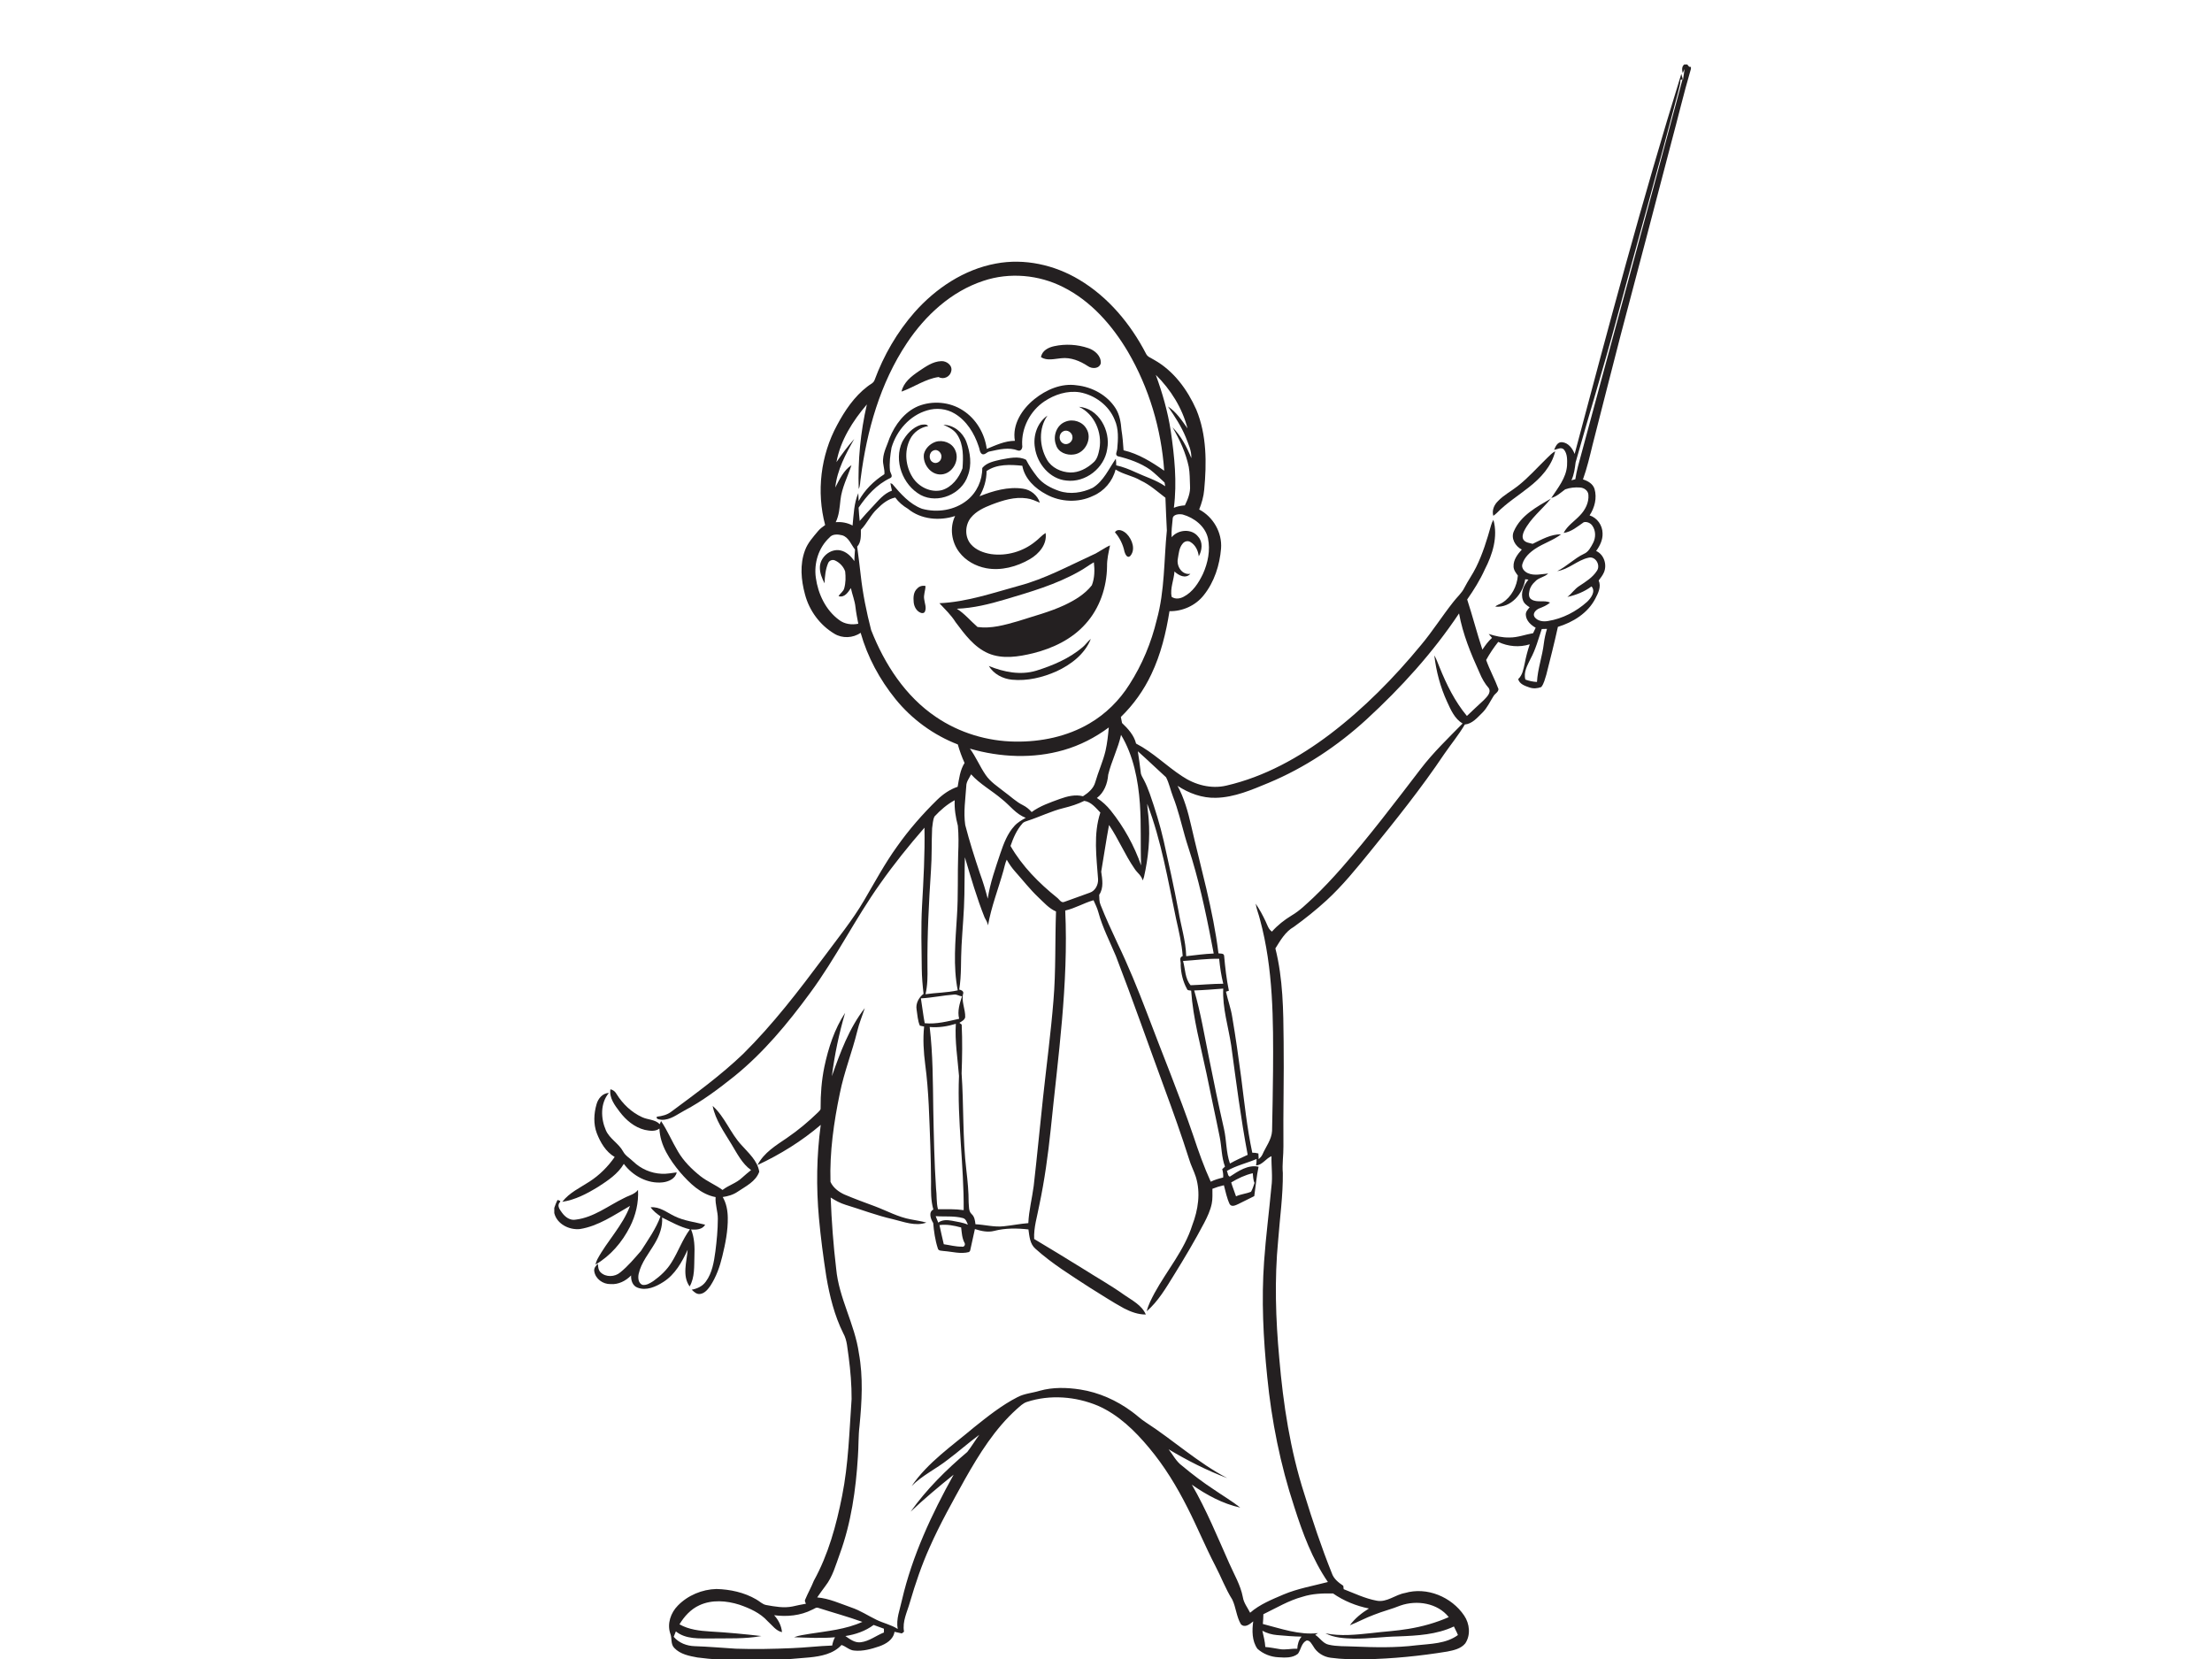 <?xml version="1.0" encoding="utf-8"?>
<!-- Generator: Adobe Illustrator 17.0.0, SVG Export Plug-In . SVG Version: 6.00 Build 0)  -->
<!DOCTYPE svg PUBLIC "-//W3C//DTD SVG 1.1//EN" "http://www.w3.org/Graphics/SVG/1.1/DTD/svg11.dtd">
<svg version="1.1" id="Layer_1" xmlns="http://www.w3.org/2000/svg" xmlns:xlink="http://www.w3.org/1999/xlink" x="0px" y="0px"
	 width="800px" height="600px" viewBox="0 0 800 600" enable-background="new 0 0 800 600" xml:space="preserve">
<g id="_x23_242021ff">
	<path fill="#242021" d="M609.149,23.318h1.085c0.305,0.388,0.693,1.118,1.307,0.831v0.776c-2.605,8.868-4.725,17.871-7.136,26.794
		c-6.065,23.173-12.12,46.351-18.277,69.501c-3.46,13.224-6.748,26.489-10.166,39.718c-1.012,4.189-2.005,8.388-3.46,12.448
		c1.755,0.55,3.58,1.557,4.171,3.427c0.965,3.256,0.06,6.804-1.778,9.584c2.744,0.859,4.642,3.57,4.693,6.416
		c0.129,2.379-0.956,4.591-2.323,6.457c2.873,1.261,4.051,5.035,2.785,7.82c-0.462,1.048-1.192,1.94-1.866,2.859
		c1.002,2.226-0.18,4.559-1.21,6.536c-2.693,5.238-8.046,8.554-13.538,10.231c-1.266,5.792-2.739,11.538-4.189,17.289
		c-0.503,1.515-0.818,3.201-1.824,4.471c-1.372,0.522-2.91,0.642-4.3,0.143c-1.589-0.545-3.552-1.192-4.051-3.007
		c1.575-1.441,1.898-3.63,2.346-5.603c0.453-2.369,1.053-4.707,1.838-6.988c-3.746,1.182-7.875,0.813-11.404-0.873
		c-1.626,2.069-3.104,4.24-4.365,6.55c1.279,3.594,3.136,6.938,4.457,10.513c-0.028,1.113-1.242,1.626-1.764,2.499
		c-1.312,2.055-2.323,4.346-4.088,6.078c-1.825,1.764-3.612,3.995-6.323,4.24c-2.194,3.737-4.965,7.085-7.423,10.647
		c-8.259,12.323-17.547,23.908-26.891,35.413c-4.961,6.102-9.931,12.245-15.732,17.575c-3.737,3.409-7.686,6.582-11.787,9.543
		c-3.085,1.741-4.854,4.896-6.679,7.801c2.771,10.993,2.887,22.406,2.984,33.677c0.162,12.614-0.194,25.233-0.074,37.847
		c0.037,3.242-0.503,6.471-0.217,9.714c0.088,8.129-1.081,16.208-1.686,24.3c-1.372,14.199-0.905,28.499,0.397,42.683
		c1.423,16.628,3.963,33.256,9.095,49.178c2.965,9.621,6.157,19.192,9.908,28.536c0.67,2.06,2.425,3.418,4.157,4.577
		c0.032,0.305,0.097,0.919,0.129,1.229c3.917,1.524,7.764,3.386,11.921,4.157c3.727,0.73,6.716-2.171,10.236-2.771
		c7.949-2.337,16.891,1.409,21.436,8.175c1.982,2.919,2.411,7.039,0.388,10.051c-1.58,1.935-4.189,2.494-6.522,2.951
		c-9.811,1.603-19.723,2.587-29.658,2.799c-4.176,0.055-8.369,0-12.508-0.564c-2.587-0.333-5.007-1.848-6.282-4.148
		c-0.614-0.836-1.164-2.189-2.397-2.097c-1.894,0.873-2.037,3.242-3.127,4.785c-1.945,1.617-4.702,1.432-7.072,1.289
		c-2.799-0.125-5.552-1.215-7.621-3.095c-1.977-2.845-1.954-6.587-1.497-9.885c-1.215,0.979-2.961,2.48-4.443,1.053
		c-1.635-2.73-1.769-6.074-3.122-8.919c-2.457-3.894-4.042-8.24-6.185-12.3c-3.566-6.864-6.499-14.037-10.018-20.928
		c-3.871-7.681-8.369-15.085-13.908-21.69c-5.118-6.148-11.058-11.945-18.476-15.201c-8.042-3.367-17.298-4.115-25.644-1.404
		c-1.501,0.462-2.605,1.644-3.764,2.637c-7.852,7.076-13.506,16.157-18.67,25.279c-4.494,8.12-9.058,16.222-12.813,24.716
		c-2.891,6.416-5.141,13.095-7.122,19.843c-0.965,3.478-2.808,6.91-2.125,10.633c-0.194,0.157-0.582,0.476-0.781,0.637
		c-0.887-0.217-1.774-0.411-2.665-0.587c-0.425,2.822-3.048,4.397-5.515,5.261c-2.887,0.979-5.954,1.838-9.03,1.529
		c-1.76-0.106-3.007-1.515-4.624-2.023c-2.938,3.219-7.423,4.083-11.57,4.494c-5.7,0.453-11.395,1.039-17.108,1.256h-7.663
		c-5.261-0.328-10.545-0.522-15.769-1.233c-2.947-0.536-6.185-1.155-8.333-3.409c-1.46-1.413-0.776-3.589-1.506-5.307
		c-1.169-3.538,0.199-7.455,2.744-10.037c3.621-3.727,8.799-5.885,13.981-6.014c4.975,0.139,10.037,1.229,14.369,3.755
		c1.238,0.661,2.24,1.829,3.681,2.055c3.109,0.554,6.314,1.155,9.46,0.508c1.612-0.342,3.215-0.734,4.841-0.984
		c-0.194-0.513-0.559-1.021-0.236-1.557c0.942-2.291,2.194-4.448,3.099-6.758c5.247-9.497,8.129-20.074,10.222-30.656
		c2.305-11.552,2.61-23.353,3.436-35.062c0.028-5.118-0.406-10.226-1.067-15.293c-0.48-2.854-0.48-5.903-1.94-8.48
		c-3.201-6.434-4.942-13.483-6.139-20.536c-1.09-7.035-2.028-14.097-2.665-21.182c-1.012-11.201-0.854-22.517,0.651-33.663
		c-6.887,5.889-14.647,10.688-22.845,14.522c2.259-4.499,6.739-7.136,10.739-9.884c3.972-2.716,7.672-5.82,11.122-9.169
		c0.397-0.462,1.035-0.868,0.938-1.561c-0.037-4.993,0.351-10,1.353-14.896c1.45-6.822,3.64-13.663,7.506-19.524
		c-2.203,7.492-3.811,15.159-4.785,22.905c3.039-8.591,6.231-17.367,11.903-24.628c-0.901,2.785-2.055,5.492-2.725,8.351
		c-1.848,7.533-4.753,14.767-6.277,22.383c-2.208,10.54-3.732,21.312-3.404,32.101c0.928,2.092,2.947,3.621,5.002,4.568
		c3.64,1.543,7.353,2.915,11.067,4.277c4.309,1.617,8.411,3.917,12.988,4.734c1.875,0.379,3.778,0.619,5.621,1.159
		c-4.005,1.436-8.212-0.305-12.129-1.238c-5.843-1.312-11.432-3.483-17.15-5.215c-1.903-0.582-3.658-1.543-5.33-2.61
		c0.328,8.596,0.965,17.182,1.986,25.723c0.961,10.628,6.734,20.046,8.212,30.563c1.594,8.684,1.076,17.566,0.231,26.3
		c-0.453,3.691-0.305,7.423-0.582,11.127c-0.734,11.949-2.443,23.968-6.573,35.252c-1.45,3.94-2.545,8.148-5.173,11.51
		c-1.058,1.335-1.986,2.767-2.984,4.148c4.342,0.365,8.328,2.245,12.393,3.658c3.201,1.076,6.023,2.97,9.044,4.43
		c2.513,1.238,5.321,1.792,7.69,3.326c-0.661-3.598,0.818-7.062,1.547-10.526c3.718-15.991,10.744-30.984,18.679-45.279
		c-5.326,4.296-10.596,8.679-15.561,13.386c5.769-8.129,12.905-15.182,20.494-21.598c1.561-1.991,2.85-4.185,4.356-6.212
		c-3.875,2.845-7.464,6.06-11.321,8.938c-4.254,3.381-9.293,5.695-13.15,9.589c5.861-8.577,14.61-14.508,22.443-21.127
		c5.012-4.005,10.069-8.065,15.801-10.998c2.508-1.344,5.395-1.497,8.069-2.323c4.762-1.34,9.82-1.206,14.67-0.453
		c6.744,1.053,13.136,3.921,18.61,7.963c1.718,1.215,3.215,2.716,4.993,3.848c10.032,6.49,18.928,14.67,29.561,20.236
		c-7.381-2.776-14.443-6.374-21.205-10.416c1.575,2.028,2.757,4.434,4.891,5.972c3.723,3.109,7.598,6.042,11.663,8.702
		c3.109,2.139,6.374,4.06,9.339,6.397c-6.365-1.395-12.199-4.582-17.501-8.286c5.266,9.09,9.242,18.836,13.51,28.411
		c1.764,4.028,4.092,7.871,4.928,12.24c0.319,2.106,1.704,3.806,2.637,5.663c3.497-3.053,7.866-4.785,12.083-6.596
		c5.145-2.166,10.67-3.104,16.046-4.513c-5.644-8.254-9.15-17.709-12.162-27.178c-5.039-15.256-8.208-31.095-9.783-47.076
		c-1.423-13.852-2.125-27.824-1.127-41.727c0.628-8.984,1.811-17.912,2.633-26.873c0.522-3.709-0.055-7.441,0.046-11.164
		c-2.051,0.836-3.298,3.21-5.594,3.353c0.157-0.776,0.217-1.547,0.189-2.323c-3.552,1.51-7.381,2.36-10.739,4.314
		c0.37,0.633,0.286,1.838,1.076,2.06c3.035-2,6.577-4.416,10.388-3.58c-0.744,3.506-1.035,7.09-1.552,10.624
		c-1.912,1.002-3.884,1.889-5.801,2.882c-0.938,0.43-2.402,1.182-3.109-0.009c-1.016-2.152-1.464-4.517-2.078-6.799
		c-1.418,0.309-2.808,0.734-4.152,1.279c-0.028,1.801,0.134,3.626-0.249,5.409c-0.508,2.43-1.57,4.697-2.707,6.891
		c-3.4,6.466-7.136,12.753-10.988,18.956c-2.859,4.619-5.658,9.423-9.801,13.03c0.54-2.342,1.714-4.462,2.813-6.573
		c4.485-8.217,10.804-15.501,13.649-24.55c2.115-5.529,3.081-11.695,1.293-17.45c-0.702-2.212-1.834-4.263-2.466-6.499
		c-2.711-8.554-5.732-16.998-8.831-25.418c-5.88-15.986-11.492-32.074-17.617-47.967c-2.185-5.233-4.836-10.305-6.328-15.801
		c-0.411-1.533-1.109-2.961-1.764-4.393c-3.506,0.998-6.665,2.938-10.231,3.727c1.224,26.545-2.605,52.933-5.261,79.274
		c-0.965,9.15-2.212,18.282-4.12,27.289c-0.739,4.051-2.065,8.06-1.852,12.231c5.843,3.46,11.617,7.035,17.399,10.591
		c5.072,3.233,10.337,6.171,15.238,9.667c2.85,1.977,6.309,3.686,7.746,7.053c-2.799,0.028-5.464-0.979-7.912-2.24
		c-4.236-2.3-8.254-4.975-12.36-7.496c-6.753-4.402-13.681-8.651-19.681-14.074c-1.995-1.723-2.157-4.536-2.503-6.961
		c-4.125-0.462-8.356-0.513-12.402,0.536c-2.333,0.596-4.725,0.042-6.961-0.67c-0.517,2.61-1.201,5.187-1.718,7.801
		c-0.097,0.125-0.286,0.379-0.383,0.503c-3.007,0.813-6.088-0.139-9.108-0.356c-0.776-0.152-2.014,0.042-2.212-0.993
		c-0.965-2.961-1.395-6.065-1.663-9.159c-0.891-1.381-1.815-3.917,0.055-4.864c-0.924-3.252-0.864-6.656-0.827-10
		c-0.009-4.305-0.129-8.605-0.254-12.905c-0.393-9.852-0.54-19.741-1.857-29.529c-0.582-4.554-0.882-9.164-0.397-13.741
		c-0.383-0.078-1.15-0.24-1.538-0.323c-0.804-1.811-0.864-3.908-1.187-5.848c-0.374-2.18,0.813-4.37,2.522-5.658
		c-0.346-3.016-0.614-6.042-0.651-9.081c-0.083-7.552-0.314-15.108,0.097-22.656c0.536-9.441,1.067-18.891,0.882-28.356
		c-5.644,6.466-11.03,13.164-15.977,20.185c-9.127,12.799-16.078,27.011-25.436,39.663c-8.018,10.915-16.748,21.478-27.321,30.032
		c-5.7,4.545-11.552,8.979-18.023,12.388c-2.637,1.381-5.169,3.52-8.314,3.376c-0.614-0.102-2.148-0.125-1.709-1.122
		c1.898-0.199,3.788-0.674,5.312-1.885c8.891-6.6,17.889-13.145,25.898-20.827c10.804-10.697,20.069-22.808,29.15-34.965
		c4.979-6.753,10.328-13.27,14.573-20.531c3.857-6.564,7.46-13.298,11.921-19.487c4.286-6.079,9.201-11.695,14.513-16.896
		c2.12-2.051,4.591-3.783,7.413-4.721c0.527-2.952,0.868-6.018,2.499-8.619c-0.988-2.166-1.792-4.406-2.443-6.693
		c-8.776-3.386-16.619-9.108-22.54-16.416c-5.709-7.058-10.125-15.215-12.6-23.963c-2.753,1.931-6.637,2.106-9.51,0.333
		c-5.219-3.113-9.085-8.36-10.619-14.235c-1.4-5.159-1.921-10.831,0.009-15.926c0.961-2.665,2.905-4.767,4.679-6.91
		c0.73-0.891,1.667-1.58,2.605-2.236c-3.206-12.037-1.626-25.201,4.314-36.143c2.79-5.224,6.203-10.309,10.956-13.945
		c0.873-0.762,2.208-1.169,2.61-2.351c3.293-8.928,8.143-17.316,14.425-24.48c7.681-8.684,17.908-15.524,29.436-17.644
		c10.351-1.968,21.233,0.476,30.194,5.866c10.485,6.263,18.559,15.995,24.129,26.762c0.545,1.178,1.903,1.533,2.915,2.199
		c7.048,3.94,12.037,10.753,15.261,18.018c3.778,9.122,3.76,19.275,2.85,28.951c-0.203,2.466-0.915,4.85-1.811,7.145
		c5.072,2.674,8.342,8.342,7.908,14.092c-0.494,6.046-2.448,12.152-6.277,16.928c-2.928,3.718-7.663,5.852-12.374,5.755
		c-1.247,7.829-3.136,15.63-6.563,22.808c-2.707,5.764-6.457,11.025-11.03,15.464c0.143,0.721,0.291,1.446,0.434,2.176
		c2.185,2.083,4.333,4.416,5.072,7.436c6.088,3.132,10.938,8.078,16.637,11.797c4.661,3.15,10.527,4.725,16.088,3.386
		c13.704-3.173,26.259-10.139,37.409-18.573c12.263-9.33,23.15-20.379,32.933-32.258c4.166-4.965,7.621-10.462,11.64-15.538
		c1.33-1.769,3.095-3.215,4.065-5.233c1.293-2.513,2.951-4.813,4.199-7.349c2.388-4.818,3.958-9.986,5.409-15.145
		c0.185-0.711,0.485-1.386,0.854-2.023c1.718,6.115-0.296,12.517-3.113,17.968c-1.727,3.843-3.968,7.404-6.37,10.854
		c1.958,6.009,3.524,12.134,5.501,18.138c1.025-1.524,2.102-3.03,3.478-4.254c-0.402-0.476-0.813-0.942-1.201-1.418
		c2.43,0.781,4.961,1.344,7.533,1.284c2.924,0.028,5.681-1.076,8.536-1.561c0.305-0.656,0.61-1.312,0.928-1.963
		c-1.737-0.984-3.436-2.536-3.566-4.656c-0.092-1.122,0.725-1.968,1.386-2.753c-1.007-0.642-2.069-1.386-2.443-2.582
		c-0.924-2.628,0.282-5.423,2.005-7.423c-0.291-0.032-0.873-0.097-1.159-0.129c-0.767,5.178-5.187,10.471-10.836,9.898
		c0.702-0.721,1.751-0.873,2.573-1.423c3.326-2.111,5.279-5.94,5.598-9.811c-0.716-0.975-1.529-1.995-1.557-3.256
		c-0.111-2.406,1.446-4.453,2.979-6.139c-2.351-1.192-4.074-4.111-2.841-6.688c2.485-5.691,8.263-8.771,13.372-11.746
		c-3.187,3.935-7.404,7.109-9.695,11.727c-0.43,0.947-0.827,2.139-0.245,3.109c0.716,1.118,2.185,1.182,3.339,1.52
		c3.261-1.566,6.559-3.506,10.3-3.45c-2.864,2.203-6.406,3.247-9.395,5.252c-1.968,1.316-3.861,3.062-4.587,5.386
		c-0.559,1.506,0.698,2.896,2,3.441c2.337,0.993,4.887,0.3,7.303,0.102c-1.367,1.363-3.506,1.46-4.771,2.938
		c-0.97,0.878-1.751,1.991-2.005,3.293c-0.263,1.058-0.37,2.485,0.716,3.136c2.028,1.303,4.614,0.143,6.73,1.132
		c-1.15,1.058-2.605,1.607-4.028,2.171c-1.099,0.485-2.402,1.801-1.58,3.053c1.072,1.501,3.155,1.769,4.854,1.455
		c5.27-0.827,10.217-3.418,14.175-6.961c1.39-1.344,3.173-3.732,1.575-5.552c-2.591,1.945-5.594,3.118-8.734,3.811
		c1.566-1.169,2.619-2.887,4.272-3.94c2.351-1.552,4.882-3.095,6.42-5.524c1.395-2.005-0.499-5.372-3.021-4.734
		c-4.065,0.887-7.173,4.24-11.339,4.859c3.436-1.7,6.129-4.563,9.598-6.217c1.718-0.702,2.577-2.467,3.395-4.014
		c0.993-1.926,0.975-4.411-0.296-6.203c-0.665-0.97-1.949-1.529-3.099-1.252c-2.259,1.547-4.462,3.497-7.279,3.871
		c1.344-2.637,3.94-4.231,5.903-6.346c1.908-1.963,3.298-4.66,3.053-7.455c-0.115-1.547-1.603-2.554-3.053-2.624
		c-1.797-0.129-3.658,0.051-5.349,0.674c-1.589,1.169-3.067,2.587-5.025,3.118c2.365-3.63,5.381-7.215,5.704-11.727
		c0.069-1.945,0.185-4.212-1.141-5.801c-0.998-1.025-2.411-0.051-3.534,0.134c0.503-1.229,1.206-2.915,2.831-2.79
		c2.3,0.18,3.824,2.268,4.591,4.259c12.231-45.986,24.476-91.995,38.573-137.45c0.208,0.702,0.374,1.423,0.61,2.12
		c0.189-1.303,0.434-2.605,0.573-3.917c-0.171,0.379-0.517,1.132-0.688,1.51C608.332,25.364,608.138,24.061,609.149,23.318
		 M607.782,28.874c-0.042,1.594-0.577,3.109-0.919,4.651c-7.169,27.469-14.905,54.78-22.282,82.189
		c-4.619,17.256-9.921,34.314-14.739,51.51c-0.282,2.208-0.554,4.439-1.52,6.476c0.351-0.097,1.058-0.282,1.413-0.379
		c0.245-1.52,0.545-3.035,0.933-4.527c12.563-46.725,25.395-93.381,37.847-140.143C608.332,28.708,607.967,28.819,607.782,28.874
		 M355.617,101.585c-11.566,3.811-20.965,12.466-27.612,22.471c-9.695,14.526-14.526,31.732-16.72,48.91
		c-0.226,1.293-0.143,2.674-0.716,3.885c-0.346-10.268,0.637-20.577,2.952-30.591c-5.136,6.014-9.566,12.975-11.002,20.868
		c1.991-2.891,4.055-5.741,6.425-8.342c-3.104,5.45-6.185,11.196-6.854,17.533c1.533-2.938,2.998-6.199,5.857-8.083
		c-1.367,4.176-3.506,8.148-3.982,12.573c-0.309,2.725-0.471,5.547-1.718,8.051c2.111-0.194,4.231,0.199,6.097,1.201
		c0.411-3.921,0.48-8.069,2.074-11.714c0.06,0.952,0.092,1.908,0.115,2.864c2.157-4,5.506-7.284,9.316-9.714
		c0.203-1.852-0.688-3.603-0.471-5.45c0.166-2.688,1.515-5.072,2.333-7.584c1.977-4.864,5.409-9.483,10.369-11.575
		c5.224-2.088,11.46-1.557,16.18,1.543c4.767,3.053,7.875,8.351,8.614,13.921c3.266-1.33,6.563-2.924,10.175-2.924
		c-1.039-5.935,2.614-11.506,7.062-15.081c4.254-3.418,9.764-5.843,15.321-4.993c5.598,0.596,11.048,3.561,14.083,8.388
		c1.436,2.319,1.871,5.062,2.079,7.737c0.397,2.443,0.596,4.905,0.758,7.372c5.413,1.261,10.189,4.249,14.697,7.386
		c-1.053-15.09-5.492-29.995-13.15-43.067c-5.649-9.524-13.298-18.263-23.316-23.302C375.718,99.35,365.072,98.398,355.617,101.585
		 M418.009,135.567c2.397,6.582,4.346,13.339,5.409,20.277c1.344,9.182,2.319,18.55,1.127,27.806
		c1.261-0.54,2.614-0.794,3.982-0.878c1.076-2.199,2.046-4.577,1.861-7.076c-0.097-2.277-0.055-4.577-0.453-6.827
		c-1.067-5.09-3.275-9.852-5.875-14.319c3.099,3.122,5.169,7.09,6.799,11.141c0.129-2.651-1.058-5.085-1.986-7.496
		c-1.635-4.009-4.023-7.63-6.466-11.178c3.012,1.945,5.025,5.048,7.072,7.921C427.58,147.571,423.409,140.878,418.009,135.567
		 M377.723,145.156c-5.136,3.446-8.342,9.593-8.037,15.801c0.212,0.956-0.305,2.356-1.52,1.977
		c-3.307-1.289-6.878-0.393-10.203,0.342c-1.016,0.097-1.667,1.349-2.758,0.965c-0.965-0.605-0.868-1.945-1.293-2.896
		c-1.552-4.665-4.328-9.187-8.628-11.76c-2.965-1.797-6.679-2.176-9.981-1.159c-6.268,1.811-11.048,7.303-12.868,13.455
		c-0.466,2.734-0.854,5.538-0.568,8.314c0.115,0.887,1.307,2.157,0.069,2.725c-4.831,2.263-8.485,6.337-11.413,10.693
		c0.097,1.603,0.231,3.206,0.393,4.804c1.52-1.751,3.053-3.497,4.665-5.169c2.074-2.203,4.051-4.753,7.002-5.806
		c-0.212-0.891-0.406-1.788-0.559-2.688c0.162,0.06,0.49,0.18,0.651,0.245c3.035,3.547,6.268,7.312,10.767,8.998
		c5.501,1.529,11.82,0.564,16.319-3.062c3.487-2.785,5.538-7.229,5.483-11.681c1.626-1.995,4.397-2.485,6.781-3.044
		c2.947-0.522,6.263-1.381,9.067,0.079c1.113,2.199,2.522,4.231,4.032,6.175c1.968,2.499,4.878,4.032,7.834,5.062
		c4,1.386,8.476,0.702,12.231-1.099c3.954-2.448,5.806-6.864,8.36-10.531c0.111,0.794,0.134,1.598,0.143,2.402
		c2.393,0.522,4.67,1.427,6.891,2.448c3.607,1.704,7.51,2.822,10.827,5.109c-0.06-0.337-0.176-1.012-0.236-1.353
		c-1.718-1.561-3.363-3.219-5.201-4.633c-3.51-2.453-7.607-3.871-11.732-4.873c-1.099-0.485-0.231-1.755-0.18-2.591
		c0.323-3.547,0.582-7.298-0.947-10.628c-2.097-5.187-7.145-8.901-12.587-9.898C386.046,141.183,381.432,142.666,377.723,145.156
		 M356.809,170.361c0,3.206-0.933,6.356-2.536,9.118c4.928-1.968,10.314-3.538,15.663-2.753c2.813,0.379,5.284,2.351,6.143,5.076
		c-1.538-0.633-3.062-1.367-4.73-1.561c-4.356-0.651-8.67,0.716-12.693,2.249c-2.781,1.081-5.644,2.393-7.552,4.771
		c-2.143,2.688-2.254,6.938,0.037,9.575c1.824,2.12,4.605,3.127,7.298,3.561c5.635,0.79,11.543-0.915,15.949-4.499
		c1.321-0.97,2.36-2.282,3.764-3.141c0.642,4.065-2.393,7.557-5.681,9.469c-4.711,2.734-10.379,4.277-15.815,3.27
		c-3.774-0.716-7.381-2.693-9.723-5.783c-2.799-3.654-3.561-8.91-1.501-13.095c-5.649,1.848-12.379,1.266-17.067-2.61
		c-1.774-1.058-3.372-2.388-4.582-4.074c-2.605,0.54-4.693,2.236-6.513,4.083c-2.397,2.18-3.654,5.275-5.926,7.57
		c0,2.069,0.18,4.476-1.335,6.115c0.466,3.455,0.901,6.915,1.293,10.383c0.739,6.674,2.083,13.275,3.76,19.774
		c4.818,12.291,12.379,24,23.487,31.464c8.397,5.714,18.517,8.776,28.665,8.887c9.279,0.129,18.744-1.82,26.794-6.559
		c5.884-3.427,10.854-8.351,14.471-14.111c4.6-7.155,7.903-15.113,9.884-23.381c2.919-10.522,2.564-21.524,3.649-32.295
		c-0.236-3.945-0.333-7.898-0.517-11.848c-2.882-2.194-5.589-4.679-8.919-6.217c-2.864-1.737-6.3-2.176-9.113-3.995
		c-1.049,4.231-4.143,7.866-8.162,9.547c-5.279,2.55-11.732,2.259-16.854-0.531c-4.079-2.134-7.866-5.667-8.707-10.374
		C365.404,168.005,360.568,167.756,356.809,170.361 M424.111,187.71c-0.208,2.189-0.522,4.379-0.37,6.582
		c2.36-2.841,7.303-3.219,9.63-0.152c1.755,1.972,1.363,4.905,0.18,7.067c-0.217-2.051-1.219-4.152-3.062-5.206
		c-0.91-0.554-2.097-0.231-2.739,0.573c-1.326,1.524-1.441,3.64-1.774,5.538c-0.536,2.674,1.529,5.954,4.54,5.409
		c-1.709,1.935-4.245,0.605-5.751-0.836c-0.203,3.062-1.64,6.074-1.039,9.155c1.279,0.952,3.025,0.711,4.356-0.018
		c3.298-1.704,5.395-4.979,6.965-8.226c1.811-4.014,2.748-8.605,1.824-12.961c-0.998-4.337-5.002-7.399-9.122-8.55
		C426.49,185.82,424.083,185.954,424.111,187.71 M299.977,194.416c-3.926,3.644-5.658,9.256-4.924,14.513
		c0.804,5.866,3.566,11.741,8.434,15.298c1.958,1.51,4.545,1.834,6.924,1.358c-0.388-1.995-0.785-3.991-1.016-6.009
		c-0.245-2.36-1.182-4.573-1.663-6.887c-1.002,1.51-2.309,3.58-4.457,2.915c0.591-1.025,1.769-1.667,2.055-2.864
		c0.554-1.968,0.559-4.051,0.337-6.069c-0.582-1.714-1.954-3.173-3.589-3.935c-0.942-0.508-2.152-0.069-2.563,0.901
		c-0.984,2.305-1.201,4.85-1.307,7.326c-0.882-1.755-1.695-3.63-1.691-5.626c-0.06-3.691,3.695-7.012,7.363-6.291
		c2.194,0.439,3.885,2.092,5.104,3.884c0.042-1.4,0.134-2.794,0.236-4.189c-1.436-1.774-2.199-4.379-4.587-5.132
		C303.1,193.22,301.081,193.021,299.977,194.416 M494.175,260.227c-10.397,9.524-22.305,17.446-35.339,22.891
		c-6.111,2.522-12.379,5.275-19.099,5.418c-4.951,0.139-9.764-1.635-13.857-4.333c2.393,4.448,3.764,9.339,4.882,14.24
		c3.51,15.399,7.982,30.628,9.912,46.342c0.693,0.152,1.977-0.115,2.051,0.915c0.379,4.231,0.845,8.448,1.718,12.605
		c-0.263,0.088-0.79,0.263-1.053,0.346c0.665,3.099,1.801,6.083,2.272,9.224c1.229,7.206,2.249,14.443,3.21,21.69
		c1.169,9.132,2.111,18.309,4.028,27.326c0.744-0.014,1.492,0.074,2.217,0.277c0.023,0.688,0.055,1.386,0.092,2.088
		c0.517-0.503,1.044-1.021,1.349-1.681c1.224-2.827,3.335-5.39,3.501-8.582c0.194-7.233,0.245-14.466,0.351-21.7
		c0.129-18.305,0.111-36.914-4.716-54.711c-0.457-1.94-1.275-3.792-1.566-5.764c1.39,2.042,2.582,4.217,3.621,6.457
		c0.619,1.298,1.002,2.799,2.268,3.654c2.042-2.323,4.471-4.217,7.109-5.829c2.956-1.723,5.363-4.162,7.861-6.462
		c3.552-3.376,6.901-6.961,10.143-10.633c10.115-11.538,19.376-23.783,28.707-35.954c4.527-5.921,9.921-11.076,15.122-16.388
		c-2.887-1.723-4.268-4.951-5.603-7.875c-2.443-5.284-3.945-10.988-4.619-16.762c0.808,1.326,1.247,2.827,1.875,4.245
		c2.527,6.277,5.557,12.434,9.912,17.663c2.028-1.884,3.995-3.838,6.06-5.686c1.067-1.141,2.813-2.637,1.861-4.351
		c-1.436-1.635-2.508-3.533-3.33-5.538c-3.145-6.905-6.083-14.009-7.432-21.51C518.235,236.023,506.706,248.721,494.175,260.227
		 M557.597,227.497c-1.247,3.626-2.194,7.39-4.065,10.771c-1.099,2.323-2.624,4.841-1.857,7.506c1.344,0.49,2.748,0.799,4.189,0.868
		c0.268-4.776,1.958-9.312,2.503-14.046c0.231-1.746,0.605-3.469,1.127-5.15C558.858,227.46,558.226,227.478,557.597,227.497
		 M384.688,271.27c-11.03,3.196-22.938,2.651-33.912-0.513c2.194,2.975,3.584,6.434,5.677,9.473c1.737,2.582,4.42,4.263,6.813,6.171
		c2.231,1.603,4.212,3.58,6.702,4.804c1.21,0.6,2.259,1.469,3.141,2.49c3.076-2.249,6.711-3.473,10.254-4.767
		c2.642-0.951,5.524-1.672,8.319-0.951c1.908-1.224,3.811-2.794,4.434-5.072c1.095-3.834,2.79-7.473,3.709-11.353
		c0.628-2.781,0.933-5.621,1.182-8.457C396.097,266.739,390.577,269.585,384.688,271.27 M405.441,265.774
		c-1.067,4.951-3.473,9.501-4.647,14.411c-0.245,3.196-1.455,6.439-4.088,8.42c1.917,1.219,3.598,2.776,5.016,4.55
		c4.748,5.931,8.476,12.665,10.975,19.843c-0.277-7.427,0.079-14.873-0.434-22.291C411.626,282.079,409.935,273.284,405.441,265.774
		 M411.515,271.714c0.388,2.508,0.734,5.025,1.044,7.547c0.046,1.044,0.679,1.903,1.136,2.804c0.854,1.594,1.51,3.284,2.129,4.979
		c1.963,5.607,3.723,11.289,5.044,17.085c1.885,8.374,3.727,16.757,5.321,25.192c0.891,5.51,2.674,10.887,2.818,16.503
		c3.312-0.393,6.619-0.831,9.949-0.97c-2.166-11.432-4.471-22.868-7.811-34.023c-0.836-2.841-1.838-5.63-2.628-8.48
		c-1.339-4.757-2.466-9.593-4.272-14.203c-0.905-2.323-1.376-4.827-2.531-7.044C418.291,278.005,414.975,274.776,411.515,271.714
		 M351.206,280.042c-0.651,1.395-1.764,2.665-1.741,4.291c-0.305,4.656-1.048,9.349-0.383,14.005
		c1.524,5.931,3.39,11.769,5.335,17.575c1.099,2.988,2.014,6.032,2.813,9.113c0.831-5.658,2.794-11.062,4.582-16.466
		c1.196-3.487,2.522-7.076,5.058-9.834c1.136-1.289,2.656-2.115,4.12-2.965c-3.557-1.261-5.737-4.485-8.614-6.716
		C358.739,285.931,354.43,283.617,351.206,280.042 M337.982,295.284c-0.647,1.284-0.633,2.841-0.868,4.254
		c-0.236,5.081-0.051,10.175-0.42,15.256c-0.771,11.667-1.376,23.358-1.266,35.058c0.069,3.252,0.046,6.54-0.707,9.723
		c3.88-0.568,7.829-0.54,11.663-1.4c-1.746-8.831-0.831-17.871-0.296-26.771c0.513-7.533,0.194-15.09,0.453-22.633
		c0.152-3.381,0.194-6.785-0.12-10.157c-0.785-2.998-1.293-6.088-1.141-9.196C342.508,290.901,340.116,292.998,337.982,295.284
		 M384.688,292.24c-4.453,1.081-8.573,3.15-12.914,4.563c-0.725,0.268-1.566,0.43-2.055,1.085c-2.032,2.309-3.266,5.192-4.249,8.069
		c4.217,7.321,10.272,13.427,16.817,18.684c0.813,0.582,1.473,2.065,2.66,1.529c3.085-1.067,6.129-2.245,9.21-3.321
		c1.982-0.67,3.081-2.887,2.975-4.878c-0.564-8-1.755-16.314,0.822-24.097c-1.64-1.695-3.381-3.912-5.824-4.222
		C389.765,290.818,387.247,291.617,384.688,292.24 M415.436,296.25c0.545,6.998-0.139,14.055-1.691,20.891
		c-0.12,0.443-0.282,0.868-0.494,1.279c-0.383-1.788-2.037-2.799-2.952-4.282c-3.469-5.012-5.783-10.716-9.205-15.76
		c-1.049,5.603-1.866,11.252-2.827,16.873c0.397,2.781,0.97,5.871-0.73,8.365c0.051,1.224,0,2.499,0.499,3.654
		c1.848,4.674,3.954,9.242,6.083,13.792c3.935,8.171,7.363,16.568,10.596,25.035c5.607,14.919,11.737,29.644,16.887,44.734
		c1.857,5.603,3.829,11.178,6.282,16.554c1.418-0.716,2.956-1.136,4.49-1.52c0.102-1.035-0.079-2.037-0.333-3.025
		c0.314-0.323,0.647-0.633,0.993-0.924c-1.279-3.409-1.182-7.099-1.894-10.624c-1.529-7.681-3.247-15.316-4.781-22.993
		c-2.079-9.958-4.868-19.834-5.561-30.018c-0.55-0.152-1.353,0.023-1.538-0.674c-1.446-2.633-2.148-5.63-2.254-8.61
		c0.203-1.169-0.813-2.697,0.734-3.233c-0.342-4.563-1.404-9.025-2.402-13.478c-2.942-13.977-5.302-28.189-10.434-41.584
		C414.975,292.559,415.312,294.393,415.436,296.25 M348.785,323.57c-0.092,6.162-0.702,12.305-1.03,18.457
		c-0.314,5.289,0.028,10.624-0.841,15.875c0.642,0.139,1.441,0.397,1.492,1.196c-0.887,2.915,0.781,5.852,0.67,8.794
		c-0.217,1.039-1.303,1.492-2.097,2.028c0.273,0.212,0.55,0.425,0.831,0.637c0.273,5.88,0.189,11.769-0.032,17.653
		c0.813,11.677,0.319,23.436,1.727,35.076c0.453,3.848,0.822,7.709,0.818,11.589c0.157,1.409-0.078,3.136,1.072,4.199
		c1.053,0.938,1.238,2.36,1.39,3.686c3.427,0.171,6.818,1.127,10.268,0.734c2.961-0.305,5.885-0.905,8.859-1.132
		c0.189-4.54,1.358-8.951,1.94-13.436c1.224-10.614,2.212-21.252,3.367-31.875c1.266-11.727,2.827-23.427,3.778-35.187
		c0.905-10.716,0.536-21.478,0.928-32.212c-2.582-1.109-4.425-3.298-6.439-5.169c-3.012-2.864-5.561-6.162-8.328-9.247
		c-1.182-1.321-2.189-2.776-3.053-4.319c-0.587,1.21-0.794,2.559-1.169,3.843c-1.843,6.642-4.411,13.095-5.607,19.908
		c-0.203-1.039-0.721-1.94-1.233-2.845c-2.836-7.099-4.965-14.457-7.132-21.778C348.827,314.55,348.887,319.062,348.785,323.57
		 M427.857,347.552c0.854,2.942,0.656,6.3,2.744,8.771c3.935-0.139,7.861-0.522,11.806-0.545c-0.739-2.965-1.187-5.991-1.483-9.025
		C436.549,346.665,432.212,347.279,427.857,347.552 M431.894,358.212c2.351,8,3.69,16.259,5.363,24.42
		c1.709,8.573,3.473,17.132,5.418,25.653c0.938,4.134,0.725,8.485,2.152,12.517c2.074-1.182,4.263-2.129,6.416-3.145
		c-2.485-13.113-4.166-26.356-5.963-39.575c-1.044-6.827-3.21-13.575-2.882-20.54C438.896,357.801,435.399,358.097,431.894,358.212
		 M333.053,361.071c0.499,2.993,0.813,6.014,1.386,8.993c4.226,0.42,8.365-0.693,12.453-1.607c-0.711-2.748,0.194-5.561,1.053-8.162
		c-1.035,0.028-1.885-0.781-2.924-0.591C341.012,359.995,337.067,360.863,333.053,361.071 M336.231,371.427
		c1.173,9.857,1.15,19.797,1.298,29.704c0.194,9.547,0.365,19.099,0.998,28.633c0.337,2.513,0.06,5.095,0.702,7.566
		c3.099-0.009,6.222-0.102,9.298,0.333c0.134-16.208-2.379-32.342-1.691-48.559c-0.49-6.263-1.547-12.536-1.145-18.831
		C342.642,371.21,339.428,371.723,336.231,371.427 M445.279,427.648c0.49,1.704,1.206,3.33,1.746,5.021
		c1.737-0.808,3.695-0.924,5.436-1.667c0.568-0.998,0.901-2.106,1.256-3.187c-0.536-1.09-0.49-2.337-0.642-3.506
		C450.295,424.951,447.718,426.189,445.279,427.648 M338.402,439.838c0.323,0.767,0.628,1.547,0.924,2.337
		c1.436-1.076,3.289-0.988,4.965-0.684c1.931,0.402,3.935,0.605,5.751,1.437c-0.365-0.947-0.721-2.143-1.848-2.406
		C345.003,439.667,341.659,440.092,338.402,439.838 M339.765,443.066c0.453,2.323,1.062,4.614,1.566,6.928
		c2.152,0.305,4.277,0.901,6.466,0.873c0.804,0.226,1.381-0.499,1.104-1.261c-0.988-1.727-1.053-3.751-1.293-5.667
		C345.077,443.228,342.398,442.72,339.765,443.066 M471.057,577.495c-5.025,1.349-9.496,4.069-14.143,6.309
		c-0.018,1.173-0.079,2.351-0.189,3.529c6.522,1.672,13.113,4.06,19.958,3.312c-0.259,0.152-0.771,0.457-1.03,0.61
		c1.727,1.076,2.813,3.15,4.924,3.575c2.965,0.684,6.028,0.504,9.044,0.661c7.561,0.305,15.159,0.499,22.688-0.453
		c5.081-0.554,10.679-0.536,14.97-3.704c-0.379-1.076-1.012-2.051-1.455-3.095c-6.236,2.947-13.247,3.321-20.023,3.58
		c-5.404,0.106-10.781,0.878-16.189,0.818c-3.469-0.115-7.127-0.296-10.259-1.931c5.497,1.145,11.15,0.499,16.679-0.079
		c4.457-0.554,8.961-0.771,13.395-1.533c4.993-0.822,9.908-2.189,14.536-4.24c-4.055-5.122-11.547-6.259-17.487-4.185
		c-3.118,1.275-6.406,2.065-9.529,3.326c-3.002,1.085-5.801,2.637-8.757,3.811c1.834-2.499,4.282-4.453,6.901-6.074
		c-4.628-0.933-9.081-2.734-12.961-5.432C478.438,576.22,474.619,576.341,471.057,577.495 M252.938,580.567
		c-3.099,1.409-5.46,4.018-7.196,6.891c3.363,1.908,7.289,2.36,11.081,2.591c6.194,0.342,12.365,0.938,18.526,1.644
		c-5.926,1.104-12.037,0.785-18.046,0.878c-4.356-0.037-9.256,0.374-12.868-2.554c-0.259,0.647-0.522,1.293-0.785,1.954
		c1.894,2.222,4.721,3.303,7.598,3.39c4.956,0.157,9.889,0.605,14.836,0.91c6.748,0.236,13.51,0.092,20.254-0.194
		c4.887-0.175,9.746-0.785,14.633-0.947c0.185-1.053,0.508-2.069,1.021-2.998c-4.924,0.443-9.875,0.162-14.804-0.005
		c1.797-0.711,3.746-0.873,5.63-1.233c6.434-1.007,13.067-1.598,19.072-4.323c-5.229-1.88-10.619-3.344-15.912-5.048
		c-0.799-0.37-1.501,0.388-2.222,0.633c-4.24,2.175-9.122,2.619-13.783,2.009c1.557,1.677,2.637,3.829,2.85,6.125
		c-2.208-0.476-3.566-2.527-5.173-3.945c-2.697-2.998-6.471-4.674-10.208-5.972C262.781,578.89,257.483,578.456,252.938,580.567
		 M305.746,591.694c1.635,1.132,3.395,2.517,5.524,2.254c3.099-0.351,5.584-2.43,8.42-3.538c-0.005-0.342-0.014-1.025-0.018-1.367
		c-1.229-0.471-2.467-0.933-3.709-1.358C312.984,589.902,309.395,591.14,305.746,591.694 M456.549,589.782
		c0.434,1.94,0.947,3.875,1.067,5.871c1.732,0.134,3.432,0.49,5.15,0.758c2.134,0.388,4.268-0.245,6.411-0.111
		c0.083-1.594,0.503-3.159,1.547-4.393c-2.97-0.042-5.931-0.305-8.887-0.563C459.986,591.19,458.18,590.668,456.549,589.782z"/>
	<path fill="#242021" d="M381.284,125.197c4.06-0.882,8.393-0.637,12.323,0.707c2.346,0.79,4.702,2.836,4.503,5.515
		c-0.596,2.028-3.206,2.042-4.674,0.984c-2.831-1.866-6.185-3.242-9.635-2.845c-2.416,0.203-5.09,1.021-7.302-0.374
		C376.836,126.8,379.173,125.645,381.284,125.197z"/>
	<path fill="#242021" d="M332.259,134.283c2.471-1.644,5.072-3.566,8.157-3.672c1.926-0.12,4.18,1.561,3.607,3.663
		c-0.411,2.009-2.758,3.118-4.564,2.088c-4.827,0.679-8.887,3.672-13.409,5.266C326.763,138.296,329.599,136.098,332.259,134.283z"
		/>
	<path fill="#242021" d="M390.217,147.128c7.169,0.545,11.483,8.651,10.226,15.233c-0.979,6.901-7.843,12.291-14.79,11.436
		c-6.014-0.573-10.536-6.097-11.358-11.848c-0.744-4.305,0.836-9.127,4.531-11.64c-3.256,4.619-2.952,11.067-0.222,15.852
		c1.667,3.002,5.132,4.605,8.462,4.725c3.104,0.069,5.995-1.473,8.249-3.506c1.52-1.201,1.94-3.21,2.309-5.007
		C398.688,156.426,395.838,149.738,390.217,147.128z"/>
	<path fill="#242021" d="M385.404,152.486c2.721-1.076,6.083-0.005,7.524,2.573c2.212,3.552-0.43,8.79-4.531,9.302
		c-2.564,0.42-5.695-0.748-6.462-3.436C380.688,157.774,382.102,153.668,385.404,152.486 M384.453,156.047
		c-1.617,0.841-1.626,3.427-0.009,4.272c1.497,0.947,3.515-0.443,3.432-2.134C387.949,156.504,385.949,155.114,384.453,156.047z"/>
	<path fill="#242021" d="M333.035,153.659c0.804-0.125,2.166-0.36,2.637,0.453c-2.799,0.425-5.312,2.24-6.559,4.785
		c-2.166,4.337-1.612,9.783,0.984,13.815c2.189,3.4,6.54,5.575,10.554,4.55c3.654-1.09,6.185-4.457,7.455-7.903
		c0.286-4.023,0.416-8.457-1.82-12c-1.141-1.88-3.159-2.873-5.099-3.727c3.76,0.046,7.03,2.744,8.319,6.185
		c1.413,3.861,2.042,8.259,0.531,12.194c-2.176,6.684-10.781,10.323-17.044,7.021c-6.508-3.589-9.871-12.425-6.66-19.279
		C327.797,157.082,330.051,154.574,333.035,153.659z"/>
	<path fill="#242021" d="M338.287,159.821c2.697-0.896,6.055,0.305,7.187,3.007c1.718,3.621-0.961,8.494-5.012,8.753
		c-3.838,0.286-6.841-3.787-6.309-7.39C334.642,162.149,336.347,160.518,338.287,159.821 M337.695,162.897
		c-1.82,0.614-1.968,3.446-0.277,4.305c1.206,0.711,2.781-0.236,3.002-1.543C340.883,164.116,339.303,162.259,337.695,162.897z"/>
	<path fill="#242021" d="M559.487,165.682c0.928-0.891,1.811-1.875,2.97-2.48c-1.284,5.441-5.256,9.714-9.552,13.048
		c-3.852,3.067-8.078,5.7-11.529,9.242c-0.402,0.397-0.845,0.744-1.303,1.058c-0.559-1.958,0.277-3.949,1.686-5.312
		c2.051-2.176,4.748-3.552,7.076-5.39C552.711,172.814,555.967,169.105,559.487,165.682z"/>
	<path fill="#242021" d="M403.229,192.509c1.048-1.635,3.256-0.476,4.305,0.624c1.958,2.009,3.307,5.718,1.145,8.037
		c-1.081,0.776-1.709-0.79-1.982-1.598C406.171,196.961,404.984,194.509,403.229,192.509z"/>
	<path fill="#242021" d="M395.053,200.749c2.254-0.952,4.166-2.527,6.406-3.506c-0.513,2.513-1.136,5.035-1.081,7.621
		c-0.097,7.529-2.66,15.141-7.764,20.762c-4.915,5.557-11.866,8.845-18.961,10.624c-5.256,1.279-11.072,2.226-16.217,0.042
		c-5.164-2.24-8.554-6.905-11.824-11.266c-1.603-2.568-3.815-4.661-5.857-6.864c9.894-0.443,19.339-3.727,28.813-6.323
		C377.866,209.368,386.356,204.74,395.053,200.749 M390.277,206.684c-8.346,4.734-17.635,7.395-26.776,10.12
		c-5.681,1.686-11.496,3.136-17.446,3.358c2.836,1.792,4.97,4.42,7.478,6.596c4.951,0.693,9.884-0.739,14.605-2.092
		c5.649-1.834,11.441-3.303,16.845-5.815c3.686-1.746,7.344-3.912,9.894-7.169c1.035-2.614,1.058-5.557,0.739-8.323
		C393.788,204.384,392.134,205.7,390.277,206.684z"/>
	<path fill="#242021" d="M331.746,212.832c0.753-0.845,1.885-1.132,2.97-0.905c0.009,1.649-0.799,3.233-0.453,4.887
		c0.166,1.404,0.859,2.882,0.282,4.272c-0.203,0.679-1.025,0.799-1.584,0.522c-1.515-0.6-2.36-2.217-2.513-3.774
		C330.277,216.107,330.333,214.07,331.746,212.832z"/>
	<path fill="#242021" d="M391.464,234.134c1.132-0.915,1.912-2.176,3.053-3.072c-2.171,5.51-7.196,9.326-12.43,11.737
		c-5.012,2.226-10.573,3.561-16.078,3.025c-3.353-0.323-6.605-2.042-8.393-4.961c5.404,2.199,11.464,3.427,17.182,1.691
		C380.744,240.689,386.665,238.194,391.464,234.134z"/>
	<path fill="#242021" d="M220.754,393.977c1.002,0.166,1.76,0.841,2.245,1.704c2.208,3.575,5.4,6.619,9.242,8.365
		c2.065,0.975,4.707,0.785,6.36,2.527c0.12-0.286,0.36-0.854,0.48-1.141c2.342,3.501,3.954,7.409,6.111,11.016
		c2.051,3.506,4.984,6.416,8.143,8.933c2.476,1.945,5.441,3.122,7.977,4.984c2.176-1.709,4.97-2.448,6.993-4.369
		c1.067-0.988,2.203-1.898,3.326-2.818c-3.261-2.337-5.062-6.037-7.095-9.376c-2.642-4.397-5.792-8.711-6.794-13.843
		c4.434,3.986,6.416,9.912,10.48,14.226c2.531,2.864,5.741,5.607,6.374,9.584c-1.275,3.57-4.864,5.238-7.792,7.219
		c-1.612,1.118-3.51,1.658-5.427,1.935c1.33,2.254,1.801,4.887,1.838,7.478c0.074,4.721-0.868,9.386-1.982,13.954
		c-0.882,3.737-2.203,7.423-4.305,10.66c-0.933,1.33-2.111,2.808-3.843,2.984c-1.21,0.106-2.106-0.808-2.915-1.557
		c1.972-0.36,3.908-1.256,5.099-2.924c2.323-3.141,2.938-7.136,3.46-10.91c0.499-3.903,0.873-7.829,0.887-11.764
		c0.046-2.665-1.025-5.215-0.804-7.894c-5.335-1.002-9.39-5.016-12.817-8.956c-3.746-4.508-7.284-9.787-7.51-15.838
		c-1.497,1.173-3.547,0.827-5.275,0.48c-3.76-0.924-6.831-3.543-9.118-6.577C222.333,399.736,220.297,397.08,220.754,393.977z"/>
	<path fill="#242021" d="M215.747,399.362c0.577-2.069,2.171-4.005,4.471-4.092c-3.159,3.737-2.97,9.247-1.09,13.524
		c1.358,3.099,4.633,4.716,6.226,7.654c0.831,1.575,2.48,2.448,3.714,3.677c2.734,2.619,6.411,4.222,10.203,4.383
		c1.838,0.12,3.649-0.291,5.464-0.499c-0.471,2.296-2.942,3.372-5.053,3.607c-5.446,0.596-10.878-2.374-14.065-6.688
		c-2.134,3.63-5.746,6.014-9.201,8.254c-4.023,2.471-8.333,4.762-13.058,5.473c2.545-3.33,6.448-5.09,9.866-7.33
		c3.589-2.319,6.651-5.386,9.085-8.887c-3.206-1.871-5.164-5.233-6.471-8.6C214.578,406.498,214.768,402.743,215.747,399.362z"/>
	<path fill="#242021" d="M225.682,433.302c1.714-0.952,3.829-1.312,5.067-2.961c0.259,4.619-0.831,9.242-2.928,13.353
		c-2.808,5.547-7.039,10.503-12.448,13.649c0.143-0.674,0.37-1.312,0.674-1.917c3.575-6.656,9.141-12.139,11.806-19.293
		c-5.76,3.307-11.441,7.307-18.138,8.374c-3.866,0.388-8.291-1.792-9.256-5.783v-1.866c0.305-0.988,0.725-1.931,1.155-2.864
		c0.55,0.171,1.487,0.231,0.744,0.956c-0.956,1.206,0.152,2.605,0.882,3.617c1.164,1.607,2.951,2.951,5.058,2.517
		C214.745,440.286,219.987,436.073,225.682,433.302z"/>
	<path fill="#242021" d="M235.317,436.632c3.229-0.309,5.838,1.866,8.577,3.182c3.483,1.741,7.395,2.148,11.118,3.109
		c-0.919,1.774-3.303,1.903-5.067,1.727c1.233,3.044,1.335,6.374,1.201,9.612c-0.129,3.7,0.176,7.663-1.723,11.007
		c-2.794-3.889-1.044-8.938-0.721-13.289c-2.042,4.448-4.559,8.979-8.813,11.667c-2.693,1.718-6.125,3.275-9.316,2.037
		c-1.792-0.647-2.434-2.661-2.323-4.411c-1.94,2-4.628,3.363-7.473,3.127c-2.716,0.065-5.436-1.871-5.852-4.628
		c-0.203-1.113,0.559-2.009,1.316-2.697c0.065,1.067,0.139,2.286,0.979,3.081c1.889,1.852,5.169,1.704,7.118,0.009
		c2.818-2.268,5.136-5.081,7.506-7.792c2.559-4.018,5.376-7.945,7.03-12.453C237.571,438.96,236.232,437.99,235.317,436.632
		 M239.456,440.337c0.24,3.289-0.942,6.471-2.587,9.261c-2.102,3.617-4.965,6.947-5.889,11.122c-0.286,1.376-0.171,3.34,1.339,3.958
		c1.464,0.263,2.804-0.619,3.977-1.367c2.564-1.838,4.928-4.042,6.577-6.753c2.439-3.857,3.912-8.263,6.647-11.945
		C245.941,443.778,242.731,441.925,239.456,440.337z"/>
</g>
</svg>
